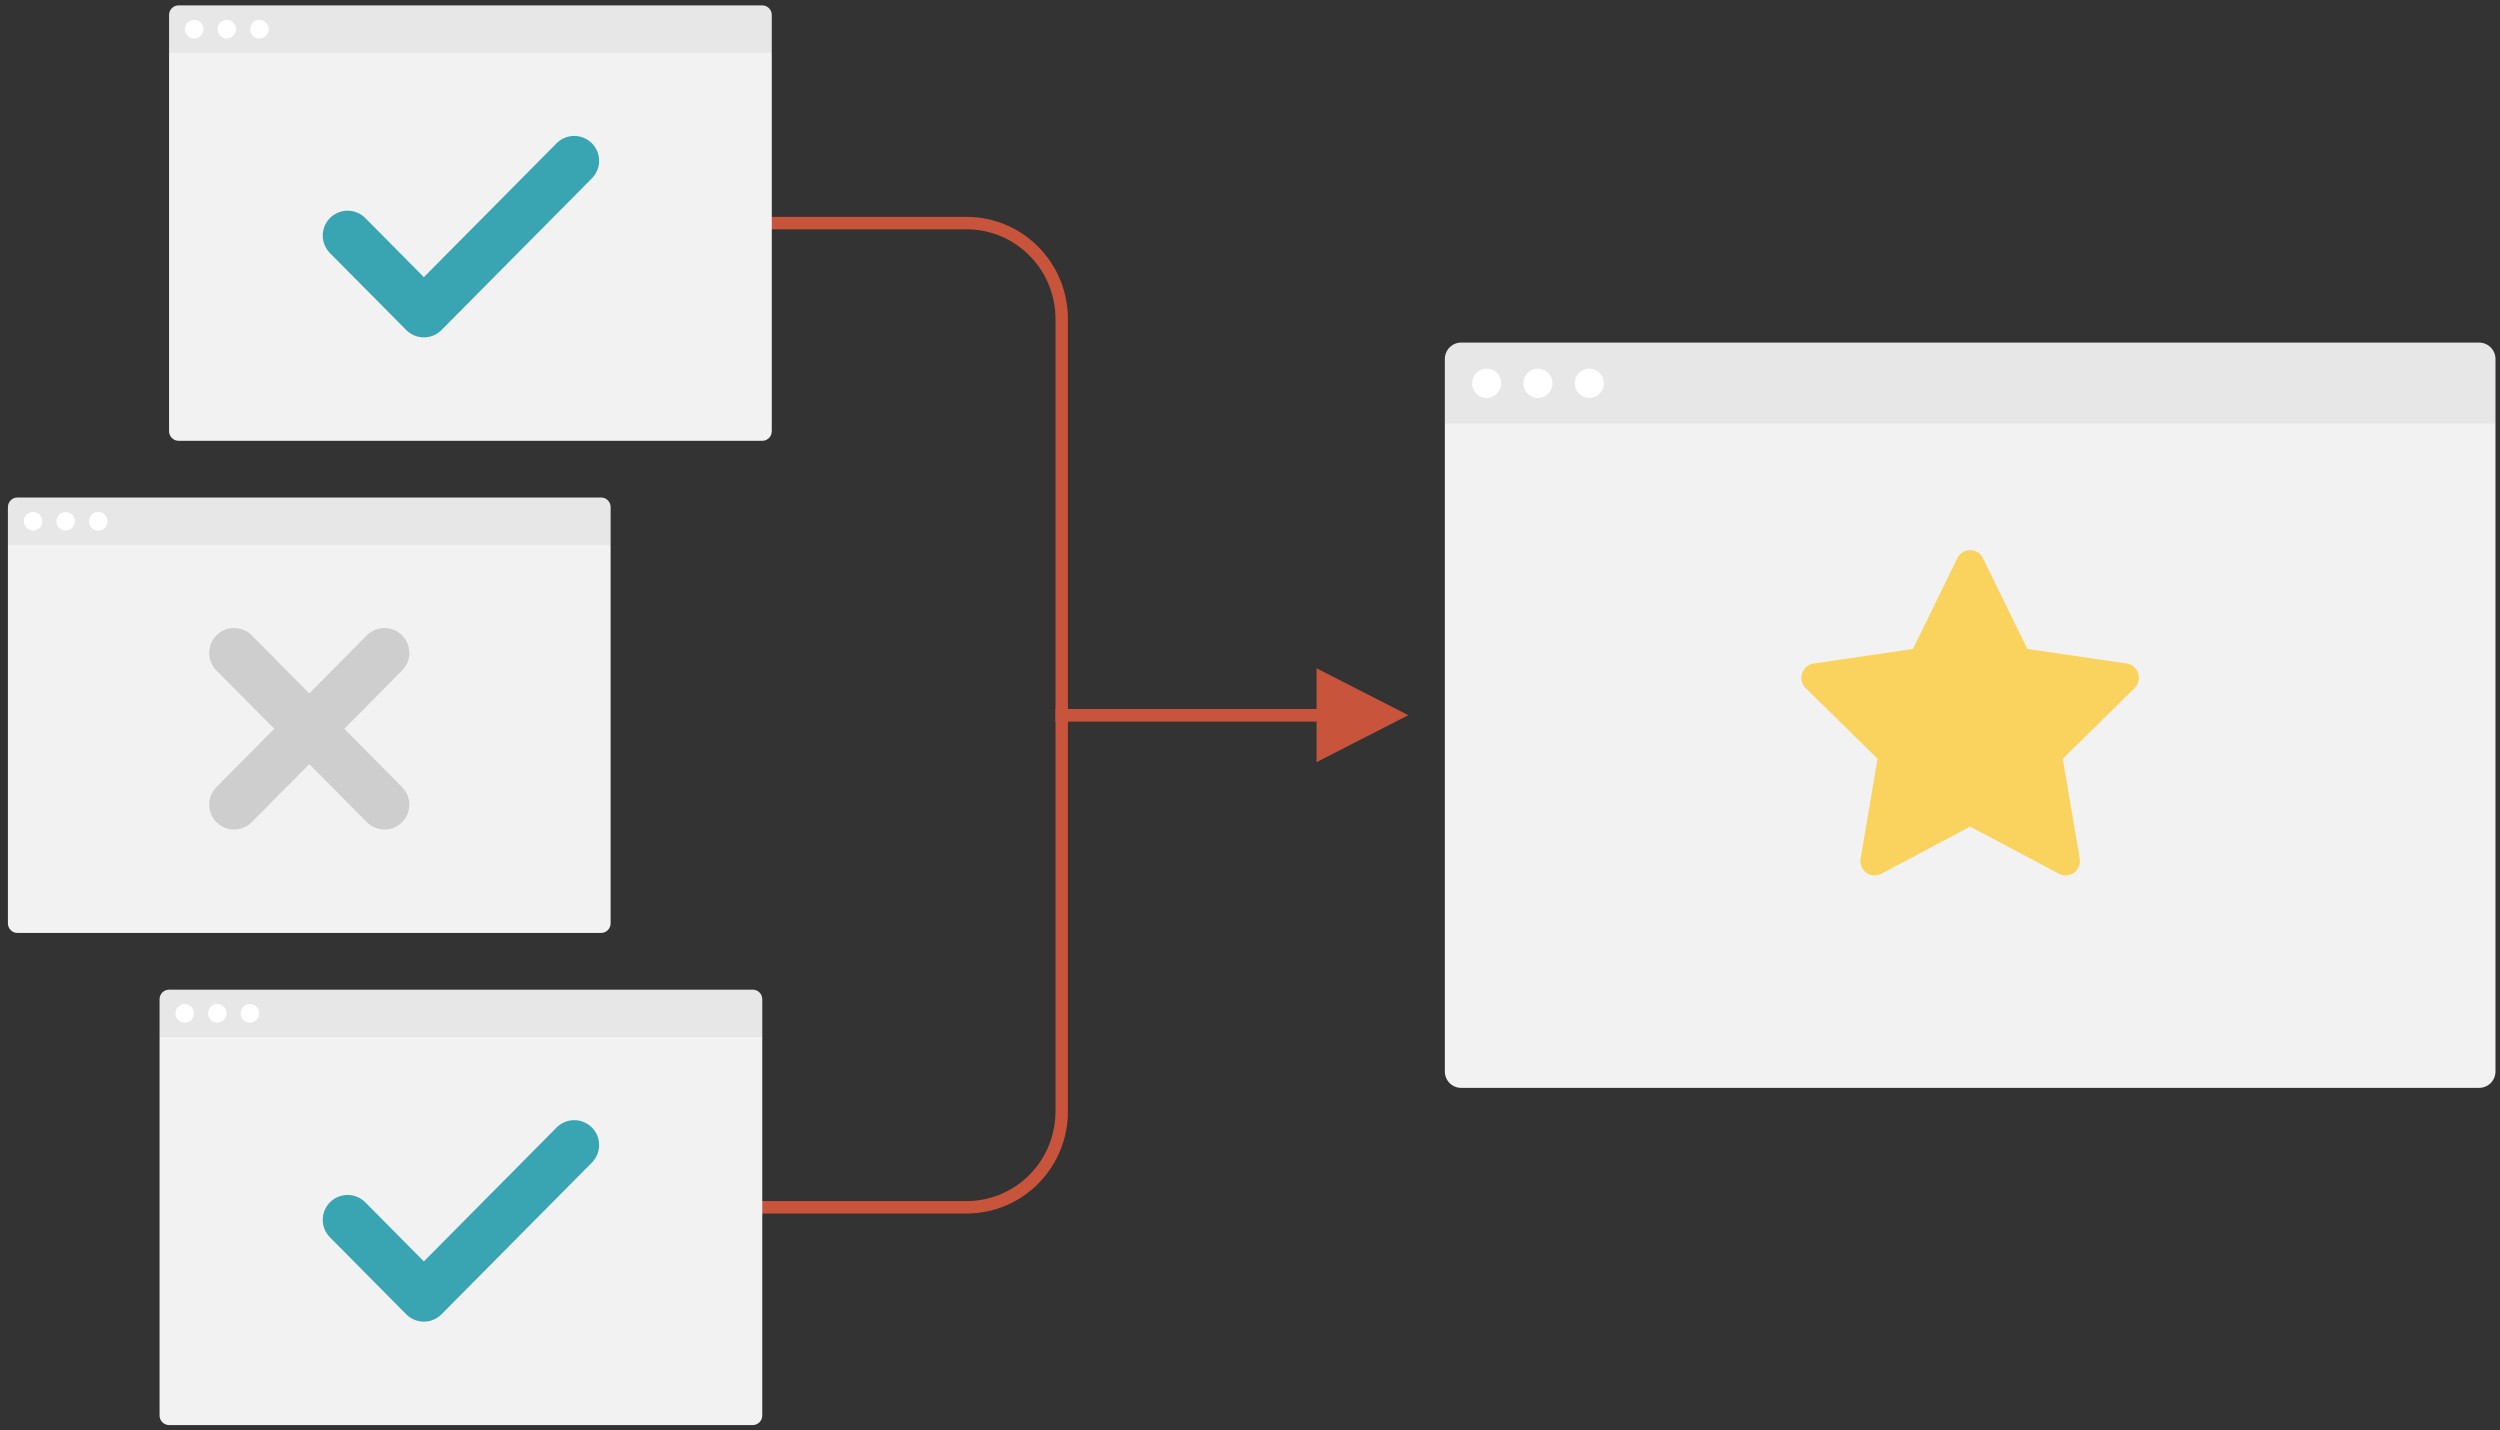 <svg width="201" height="115" viewBox="0 0 201 115" fill="none" xmlns="http://www.w3.org/2000/svg">
<rect x="0" y="0" width="201" height="115" fill="#333333" stroke="none"/>
<path d="M199.328 27.545H117.473C116.751 27.545 116.165 28.136 116.165 28.865V86.144C116.165 86.873 116.751 87.464 117.473 87.464H199.328C200.05 87.464 200.636 86.873 200.636 86.144V28.865C200.636 28.136 200.05 27.545 199.328 27.545Z" fill="#F2F2F3"/>
<path opacity="0.05" d="M200.636 28.865C200.636 28.515 200.498 28.179 200.253 27.932C200.007 27.684 199.675 27.545 199.328 27.545H117.473C117.126 27.545 116.794 27.684 116.548 27.932C116.303 28.179 116.165 28.515 116.165 28.865V34.059H200.636V28.865Z" fill="black"/>
<path d="M119.526 31.997C120.171 31.997 120.694 31.469 120.694 30.818C120.694 30.167 120.171 29.639 119.526 29.639C118.88 29.639 118.357 30.167 118.357 30.818C118.357 31.469 118.88 31.997 119.526 31.997Z" fill="white"/>
<path d="M123.653 31.997C124.298 31.997 124.822 31.469 124.822 30.818C124.822 30.167 124.298 29.639 123.653 29.639C123.007 29.639 122.484 30.167 122.484 30.818C122.484 31.469 123.007 31.997 123.653 31.997Z" fill="white"/>
<path d="M127.78 31.997C128.425 31.997 128.949 31.469 128.949 30.818C128.949 30.167 128.425 29.639 127.78 29.639C127.135 29.639 126.611 30.167 126.611 30.818C126.611 31.469 127.135 31.997 127.78 31.997Z" fill="white"/>
<path d="M171.915 54.136C171.849 53.931 171.727 53.748 171.564 53.609C171.4 53.47 171.202 53.38 170.99 53.349L163.001 52.178L159.427 44.874C159.333 44.681 159.186 44.518 159.005 44.404C158.823 44.29 158.614 44.23 158.4 44.23C158.186 44.23 157.977 44.29 157.795 44.404C157.614 44.518 157.467 44.681 157.373 44.874L153.8 52.178L145.811 53.349C145.599 53.38 145.4 53.47 145.237 53.609C145.074 53.748 144.952 53.931 144.886 54.136C144.82 54.341 144.812 54.561 144.863 54.77C144.915 54.98 145.023 55.17 145.176 55.321L150.957 61.006L149.592 69.034C149.556 69.247 149.58 69.465 149.66 69.665C149.741 69.865 149.875 70.038 150.048 70.165C150.221 70.292 150.426 70.367 150.639 70.383C150.852 70.399 151.066 70.354 151.255 70.253L158.4 66.462L165.546 70.253C165.735 70.354 165.949 70.399 166.162 70.383C166.375 70.367 166.58 70.292 166.753 70.165C166.926 70.038 167.06 69.865 167.141 69.665C167.221 69.465 167.245 69.247 167.209 69.034L165.844 61.006L171.625 55.321C171.778 55.17 171.886 54.98 171.938 54.77C171.989 54.561 171.981 54.341 171.915 54.136Z" fill="#F9D35D"/>
<path d="M105.852 61.274V53.73L113.229 57.502L105.852 61.274Z" fill="#C8543C"/>
<path d="M46.976 17.936H77.718C79.746 17.936 81.69 18.749 83.123 20.195C84.557 21.641 85.362 23.603 85.362 25.648V57.502H108.942" stroke="#C8543C" stroke-miterlimit="10"/>
<path d="M46.976 97.067H77.718C78.722 97.067 79.716 96.868 80.643 96.481C81.571 96.093 82.413 95.525 83.123 94.809C83.833 94.093 84.396 93.243 84.78 92.307C85.164 91.371 85.362 90.368 85.362 89.356V57.502H108.942" stroke="#C8543C" stroke-miterlimit="10"/>
<path d="M60.523 79.568H13.593C13.171 79.568 12.829 79.913 12.829 80.339V113.804C12.829 114.23 13.171 114.575 13.593 114.575H60.523C60.945 114.575 61.287 114.23 61.287 113.804V80.339C61.287 79.913 60.945 79.568 60.523 79.568Z" fill="#F2F2F3"/>
<path opacity="0.05" d="M61.287 80.339C61.287 80.135 61.207 79.939 61.063 79.794C60.92 79.649 60.726 79.568 60.523 79.568H13.593C13.391 79.568 13.196 79.649 13.053 79.794C12.909 79.939 12.829 80.135 12.829 80.339V83.374H61.287V80.339Z" fill="black"/>
<path d="M14.852 82.22C15.262 82.22 15.594 81.885 15.594 81.471C15.594 81.058 15.262 80.722 14.852 80.722C14.442 80.722 14.11 81.058 14.11 81.471C14.11 81.885 14.442 82.22 14.852 82.22Z" fill="white"/>
<path d="M17.472 82.22C17.882 82.22 18.214 81.885 18.214 81.471C18.214 81.058 17.882 80.722 17.472 80.722C17.062 80.722 16.73 81.058 16.73 81.471C16.73 81.885 17.062 82.22 17.472 82.22Z" fill="white"/>
<path d="M20.093 82.22C20.503 82.22 20.835 81.885 20.835 81.471C20.835 81.058 20.503 80.722 20.093 80.722C19.683 80.722 19.351 81.058 19.351 81.471C19.351 81.885 19.683 82.22 20.093 82.22Z" fill="white"/>
<path d="M27.948 98.074L34.079 104.259L46.169 92.061" stroke="#39A5B3" stroke-width="4" stroke-linecap="round" stroke-linejoin="round"/>
<path d="M48.33 40.001H1.4C0.978 40.001 0.636 40.346 0.636 40.772V74.236C0.636 74.662 0.978 75.008 1.4 75.008H48.33C48.752 75.008 49.094 74.662 49.094 74.236V40.772C49.094 40.346 48.752 40.001 48.33 40.001Z" fill="#F2F2F3"/>
<path opacity="0.05" d="M49.094 40.772C49.094 40.567 49.014 40.371 48.87 40.227C48.727 40.082 48.533 40.001 48.33 40.001H1.4C1.198 40.001 1.003 40.082 0.86 40.227C0.717 40.371 0.636 40.567 0.636 40.772V43.806H49.094V40.772Z" fill="black"/>
<path d="M2.659 42.662C3.069 42.662 3.401 42.327 3.401 41.913C3.401 41.5 3.069 41.165 2.659 41.165C2.249 41.165 1.917 41.5 1.917 41.913C1.917 42.327 2.249 42.662 2.659 42.662Z" fill="white"/>
<path d="M5.279 42.662C5.689 42.662 6.021 42.327 6.021 41.913C6.021 41.5 5.689 41.165 5.279 41.165C4.869 41.165 4.537 41.5 4.537 41.913C4.537 42.327 4.869 42.662 5.279 42.662Z" fill="white"/>
<path d="M7.9 42.662C8.31 42.662 8.642 42.327 8.642 41.913C8.642 41.5 8.31 41.165 7.9 41.165C7.49 41.165 7.158 41.5 7.158 41.913C7.158 42.327 7.49 42.662 7.9 42.662Z" fill="white"/>
<path d="M18.82 64.692L30.91 52.495" stroke="#D8D8D9" stroke-width="4" stroke-linecap="round" stroke-linejoin="round"/>
<path d="M30.91 64.692L18.82 52.495" stroke="#D8D8D9" stroke-width="4" stroke-linecap="round" stroke-linejoin="round"/>
<g opacity="0.05">
<path d="M18.82 64.692L30.91 52.495" stroke="black" stroke-width="4" stroke-linecap="round" stroke-linejoin="round"/>
<path d="M30.91 64.692L18.82 52.495" stroke="black" stroke-width="4" stroke-linecap="round" stroke-linejoin="round"/>
</g>
<path d="M61.287 0.434H14.357C13.935 0.434 13.593 0.779 13.593 1.205V34.669C13.593 35.095 13.935 35.441 14.357 35.441H61.287C61.709 35.441 62.051 35.095 62.051 34.669V1.205C62.051 0.779 61.709 0.434 61.287 0.434Z" fill="#F2F2F3"/>
<path opacity="0.05" d="M62.051 1.205C62.051 1 61.971 0.804 61.827 0.659C61.684 0.515 61.489 0.434 61.287 0.434H14.357C14.155 0.434 13.96 0.515 13.817 0.659C13.673 0.804 13.593 1 13.593 1.205V4.239H62.051V1.205Z" fill="black"/>
<path d="M15.616 3.095C16.025 3.095 16.358 2.76 16.358 2.346C16.358 1.933 16.025 1.597 15.616 1.597C15.206 1.597 14.873 1.933 14.873 2.346C14.873 2.76 15.206 3.095 15.616 3.095Z" fill="white"/>
<path d="M18.236 3.095C18.646 3.095 18.978 2.76 18.978 2.346C18.978 1.933 18.646 1.597 18.236 1.597C17.826 1.597 17.494 1.933 17.494 2.346C17.494 2.76 17.826 3.095 18.236 3.095Z" fill="white"/>
<path d="M20.857 3.095C21.267 3.095 21.599 2.76 21.599 2.346C21.599 1.933 21.267 1.597 20.857 1.597C20.447 1.597 20.115 1.933 20.115 2.346C20.115 2.76 20.447 3.095 20.857 3.095Z" fill="white"/>
<path d="M27.948 18.939L34.079 25.124L46.169 12.928" stroke="#39A5B3" stroke-width="4" stroke-linecap="round" stroke-linejoin="round"/>
</svg>
